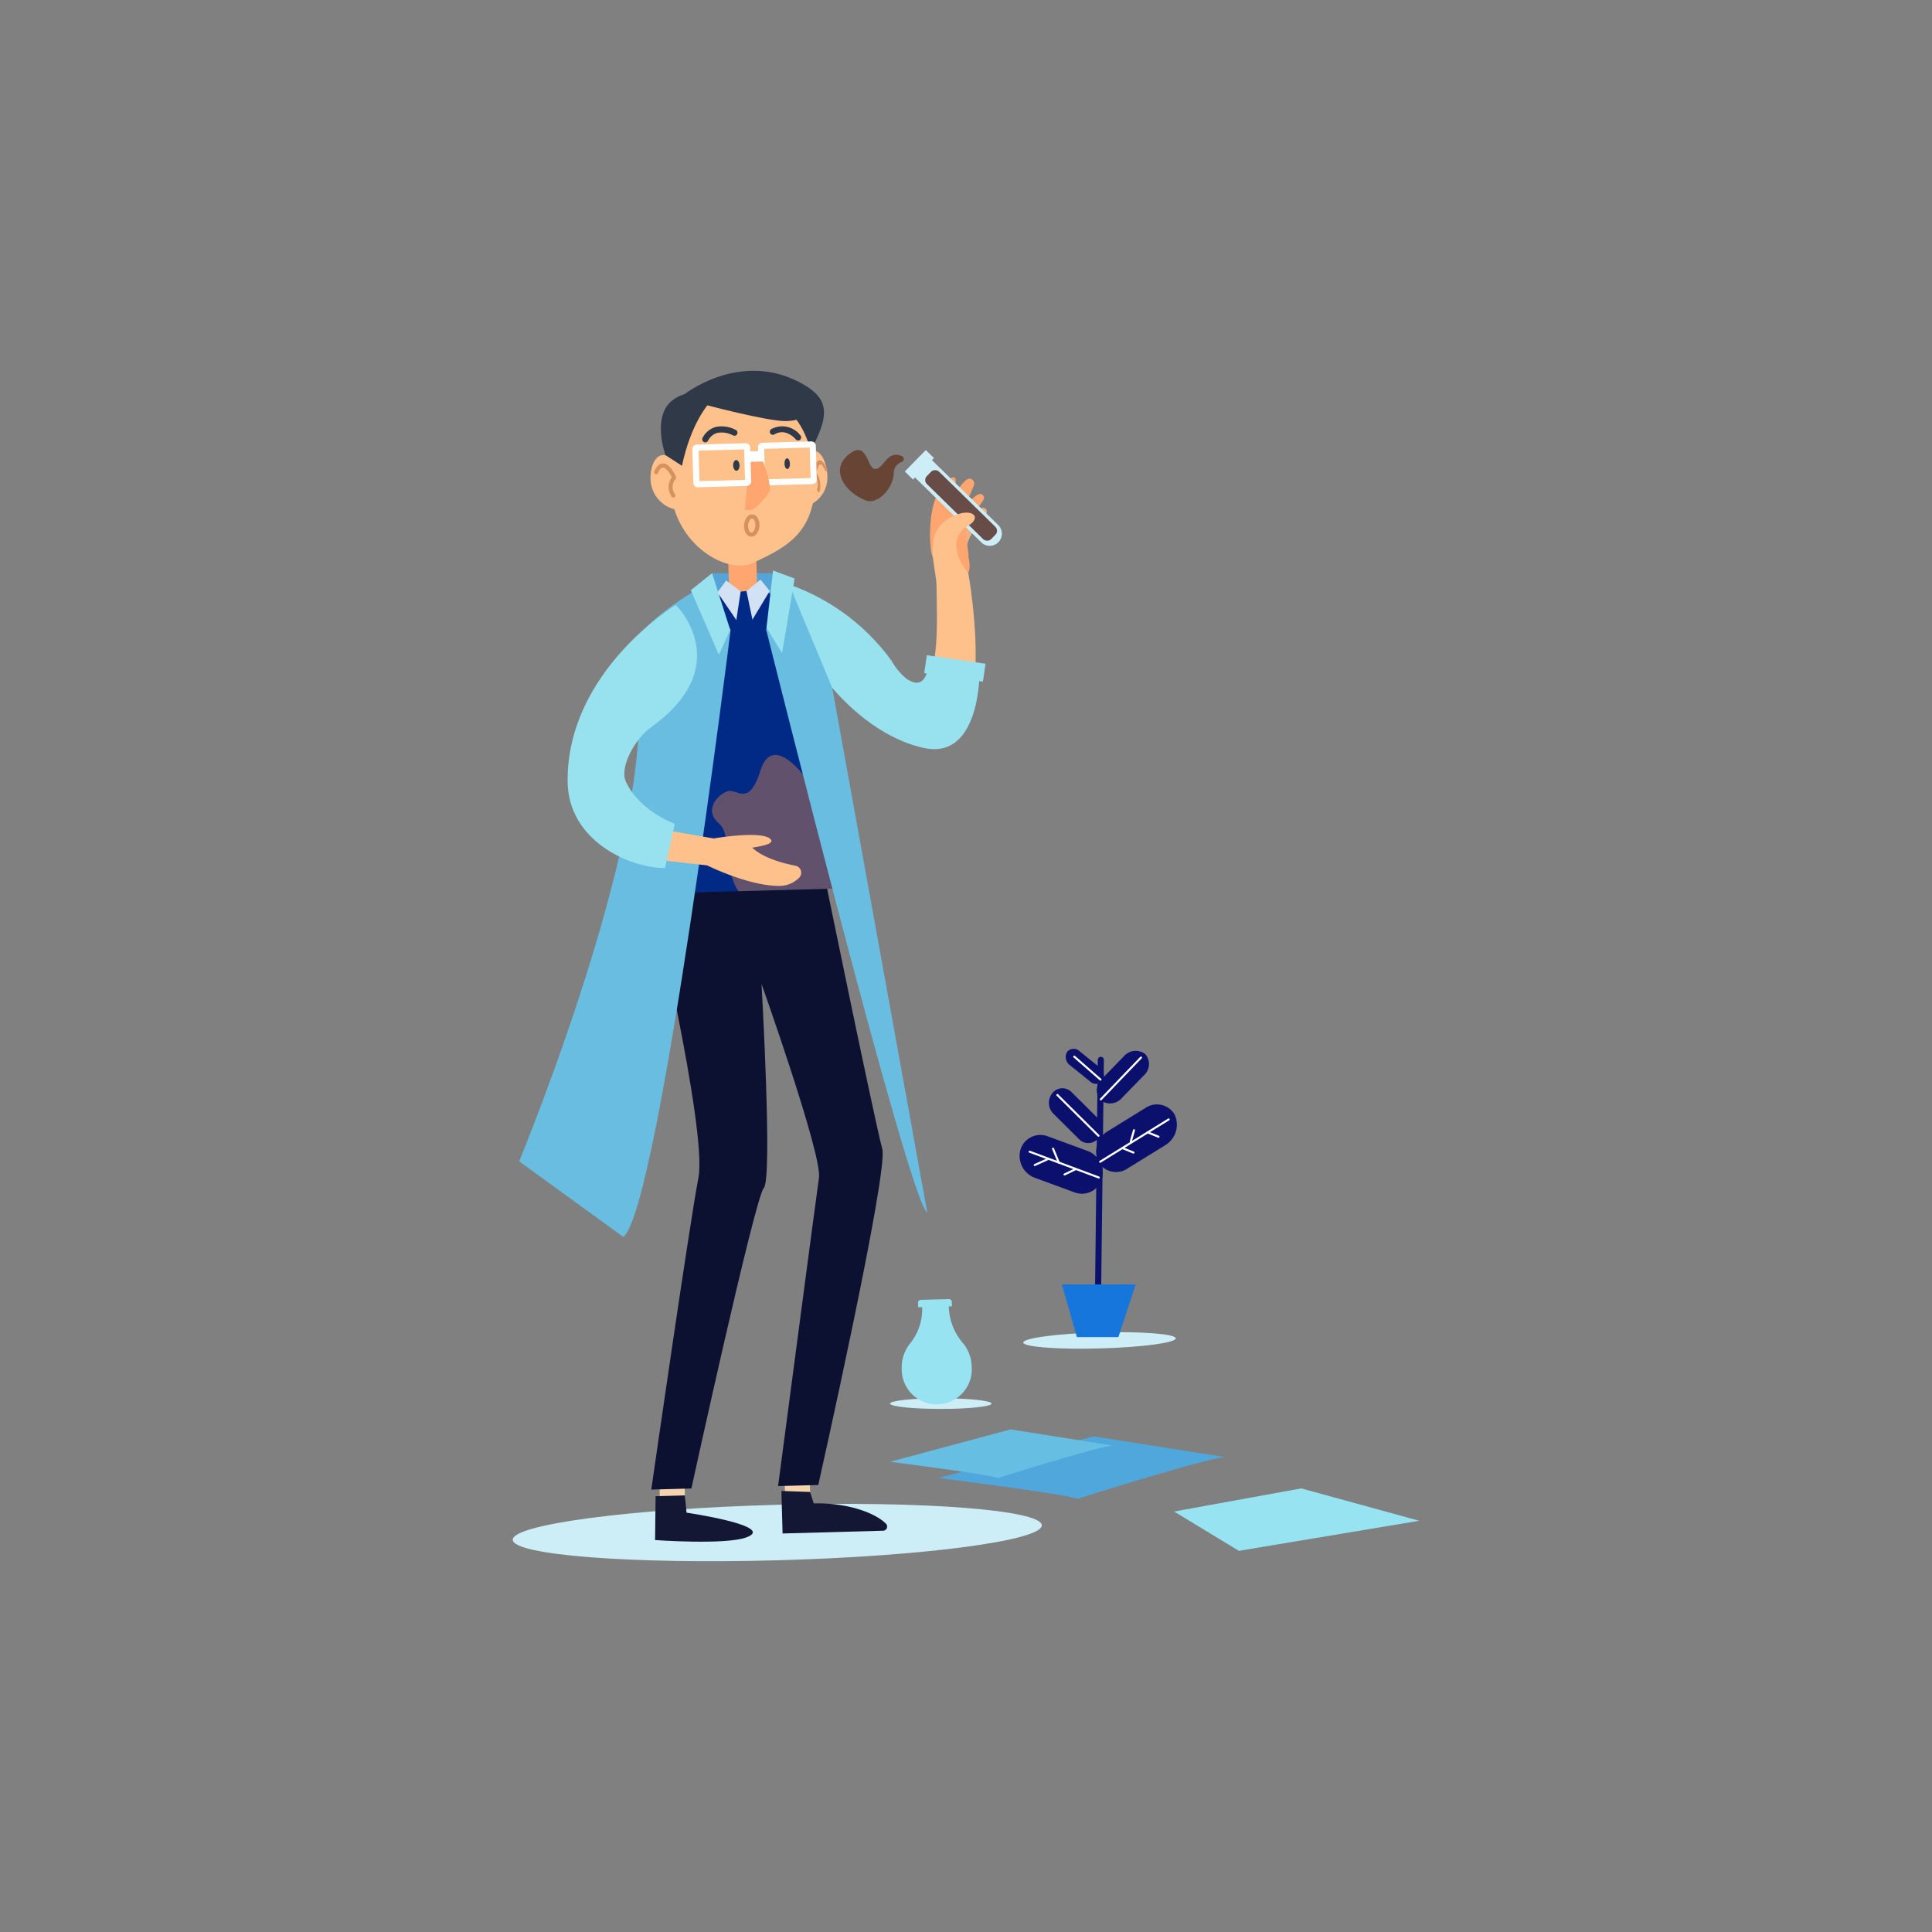 <svg xmlns="http://www.w3.org/2000/svg" viewBox="0 0 360 360">
  <rect x="0" y="0" width="360" height="360" fill="#808080" stroke="none"/>
  <g>
    <ellipse cx="204.875" cy="249.771" rx="14.213" ry="1.49" transform="translate(-6.791 5.729) rotate(-1.576)" fill="#ceeef7"/>
    <rect x="132.685" y="106.804" width="11.408" height="5.493" fill="#54a4d8"/>
    <ellipse cx="144.833" cy="285.566" rx="49.308" ry="5.169" transform="translate(-7.798 4.091) rotate(-1.576)" fill="#ceeef7"/>
    <rect x="135.765" y="102.296" width="5.245" height="9.499" transform="translate(-2.891 3.846) rotate(-1.576)" fill="#ffa670"/>
    <rect x="122.893" y="272.453" width="4.679" height="8.85" transform="translate(258.031 550.206) rotate(178.424)" fill="#f5d4ad"/>
    <rect x="146.265" y="273.349" width="4.679" height="8.85" transform="translate(304.791 551.356) rotate(178.424)" fill="#f5d4ad"/>
    <path d="M153.952,164.783s8.931,43.627,10.453,49.337c1.157,4.337-11.934,62.586-11.934,62.586l-7.485.206s7.006-53.186,7.618-57.462-10.703-36.114-10.703-36.114,2.077,36.268.426,38.017-13.496,56.003-13.496,56.003l-7.471.206s7.077-49.262,8.785-58.112-9.136-54.814-9.136-54.814Z" fill="#0c1031"/>
    <path d="M125.18,85.322c1.266-7.94,6.15-13.896,12.148-14.061,5.89-.162,11.711,5.18,13.751,12.774,1.888-.502,3.026,2.215,3.095,4.688a5.621,5.621,0,0,1-2.719,5.072c-1.425,6.615-6.28,8.785-11.125,11.087-4.219,2.005-12.23-2.102-14.666-9.984a6.001,6.001,0,0,1-4.448-5.599C121.141,86.619,122.415,83.531,125.18,85.322Z" fill="#ffc18c"/>
    <path d="M152.625,91.699a.217.217,0,0,1-.233-.089.585.585,0,0,1-.13-.527,3.118,3.118,0,0,0-.534-2.728.617.617,0,0,1-.112-.414c.031-.231.326-2.251,1.17-2.158.413.046.849.561,1.295,1.53.089.193.076.409-.03.483-.106.073-.263-.023-.351-.215-.214-.464-.524-1.023-.785-1.052-.382-.044-.664.938-.776,1.573a4.233,4.233,0,0,1,.58,3.486A.176.176,0,0,1,152.625,91.699Z" fill="#d79161"/>
    <g>
      <path d="M127.079,86.799l-3.083-1.995s-2.743-7.596,1.628-10.446,6.33.996,6.33.996S128.716,78.953,127.079,86.799Z" fill="#303948"/>
      <path d="M151.079,84.035s-2.994-15.367-19.124-8.682l-4.499-1.826s9.966-7.983,21.064-2.53C155.284,74.321,154.241,77.708,151.079,84.035Z" fill="#303948"/>
    </g>
    <path d="M148.714,82.074a.57.57,0,0,1-.443-.211h0c-.073-.09-1.817-2.181-3.971-.92a.57.57,0,0,1-.576-.984,4.251,4.251,0,0,1,5.434,1.187.57.57,0,0,1-.444.928Z" fill="#303948"/>
    <path d="M131.416,82.427a.57.57,0,0,1-.497-.848,3.966,3.966,0,0,1,2.419-2.011,5.515,5.515,0,0,1,3.796.565.57.57,0,0,1-.565.991,4.415,4.415,0,0,0-2.933-.455,2.873,2.873,0,0,0-1.722,1.467A.569.569,0,0,1,131.416,82.427Z" fill="#303948"/>
    <path d="M125.365,92.7a.355.355,0,0,0,.341-.063.403.403,0,0,0,.065-.546,2.284,2.284,0,0,1,.118-2.843.405.405,0,0,0,.066-.428c-.109-.251-1.105-2.452-2.403-2.469-.636-.008-1.184.482-1.628,1.457a.4.4,0,0,0,.174.521.362.362,0,0,0,.494-.181c.213-.466.552-1.021.954-1.016.588.006,1.289,1.095,1.632,1.79a3.075,3.075,0,0,0,.008,3.647A.371.371,0,0,0,125.365,92.7Z" fill="#d79161"/>
    <path d="M148.202,72.956c6.251,3.603,1.632,5.416-1.702,5.507s-15.287-3.09-15.287-3.09S139.16,67.744,148.202,72.956Z" fill="#303948"/>
    <path d="M155.078,165.583l-17.475.483-15.066.414-4.926-44.986a29.115,29.115,0,0,1,21.547-11.351c5.145-.211,9.959,2.59,15.074,3.422l.651,40.069Z" fill="#012986"/>
    <g opacity="0.56">
      <path d="M155.078,165.583l-17.475.483c-2.78-3.913-1.146-10.48-3.641-12.622-3.017-2.586,0-5.602,1.724-6.033s3.878,3.017,6.033-3.878,7.972.862,7.972.862c1.482-.396,3.555,4.107,5.193,9.239Z" fill="#ad7059"/>
    </g>
    <path d="M131.555,108.831l4.576,8.607S122.834,225.172,116.15,230.488L96.736,216.396s29.966-72.29,20.432-94.272l-.101-.206S117.474,116.945,131.555,108.831Z" fill="#69bde0"/>
    <path d="M148.218,161.312c-2.21-.426-5.997-1.408-8.044-3.363,2.182-.337,4.366-.832,3.295-1.689-1.791-1.433-9.645-.17-10.568-.015l.003-.025-10.666-1.853-2.86,5.485L131.76,161.254c.891.435,8.173,3.902,13.538,3.816a5.094,5.094,0,0,0,3.616-1.528l.041-.044A1.322,1.322,0,0,0,148.218,161.312Z" fill="#ffc18c"/>
    <ellipse cx="146.586" cy="86.441" rx="0.509" ry="0.994" transform="matrix(1, -0.028, 0.028, 1, -2.322, 4.064)" fill="#303948"/>
    <ellipse cx="137.205" cy="86.722" rx="0.594" ry="0.994" transform="translate(-2.333 3.806) rotate(-1.576)" fill="#303948"/>
    <polygon points="141.703 107.995 139.098 110.156 140.207 115.457 143.432 110.109 141.703 107.995" fill="#d2e1f3"/>
    <polygon points="135.298 108.171 138.018 110.185 137.202 115.54 133.688 110.377 135.298 108.171" fill="#d2e1f3"/>
    <path d="M125.925,112.72s-20.281,12.253-20.16,32.86c.064,10.908,11.224,16.114,18.154,16.18l1.81-8.261s-6.47-2.249-9.098-7.822c-1.268-2.687,1.699-8.023,4.648-10.14C137.392,123.965,125.925,112.72,125.925,112.72Z" fill="#98e2f0"/>
    <path d="M142.264,90.461a.849.849,0,0,1-.847-.823l-.172-6.266a.849.849,0,0,1,.823-.871l9.079-.249a.819.819,0,0,1,.606.231.841.841,0,0,1,.265.593l.173,6.265a.849.849,0,0,1-.823.871l-9.078.249Zm-.007-1.14h0Zm.135-5.689.156,5.681,8.493-.233-.157-5.681Zm8.786-.242h0Z" fill="#fff"/>
    <path d="M141.093,84.073c.567.278,2.093,3.998,2.416,6.954.094.863-2.772,3.977-3.598,3.999l-1.111.031S139.589,83.334,141.093,84.073Z" fill="#ffa670"/>
    <path d="M130.038,90.798a.849.849,0,0,1-.847-.825l-.173-6.265a.847.847,0,0,1,.825-.87l9.077-.25a.839.839,0,0,1,.871.823l.172,6.266a.848.848,0,0,1-.823.871l-9.079.25Zm8.786-1.09v0Zm-8.792-.05h0Zm.135-5.689.157,5.681,8.493-.234-.156-5.681Z" fill="#fff"/>
    <rect x="139.452" y="84.078" width="2.965" height="1.949" transform="translate(284.154 166.197) rotate(178.424)" fill="#fff"/>
    <polygon points="132.685 106.804 136.065 117.367 133.953 122.015 128.724 109.974 132.685 106.804" fill="#98e2f0"/>
    <path d="M145.602,277.815l.218,7.927,18.769-.516a.773.773,0,0,0,.478-1.327c-2.113-2.092-7.381-3.925-13.437-3.758l-.68-2.134Z" fill="#141734"/>
    <path d="M127.621,278.648l.308,3.216s17.109,2.515,11.048,4.639c-3.973,1.392-16.913.465-16.913.465l.096-8.17Z" fill="#141734"/>
    <g>
      <path d="M178.792,98.827s2.046-3.039,4.025-4.108a.724.724,0,0,1,.95,1.035c-.457.687-1.148,1.659-2.164,2.953-2.356,3-1.342,6.073-2.018,7.676S178.792,98.827,178.792,98.827Z" fill="#ecb087"/>
      <path d="M176.205,95.396s1.727-4.195,3.862-5.985a.897.897,0,0,1,1.41,1.02c-.384.947-.981,2.298-1.892,4.12-2.113,4.225,1.268,8.028.845,10.14S176.205,95.396,176.205,95.396Z" fill="#ffa670"/>
      <path d="M178.331,96.332s1.979-3.083,3.934-4.196a.724.724,0,0,1,.973,1.014c-.442.697-1.112,1.684-2.099,2.999-2.29,3.051-.154,6.561-.795,8.178S178.331,96.332,178.331,96.332Z" fill="#ffa670"/>
    </g>
    <path d="M176.228,106.749a5.786,5.786,0,0,1-2.761-4.315c-.348-2.739-.484-10.118,3.16-12.953,3.803-2.958-1.268,7.183.423,8.45s5.493,8.028,2.535,9.718C177.966,108.574,177.351,107.399,176.228,106.749Z" fill="#ffa670"/>
    <path d="M140.016,100c-.021,0-.043-0-.064-.002-.804-.05-1.378-.996-1.306-2.155a2.667,2.667,0,0,1,.452-1.371,1.186,1.186,0,0,1,2.135.132,2.84,2.84,0,0,1-.172,2.787A1.31,1.31,0,0,1,140.016,100Zm.128-3.376a.582.582,0,0,0-.426.29,1.924,1.924,0,0,0-.313.976c-.046.748.276,1.33.594,1.349a.566.566,0,0,0,.444-.29,2.088,2.088,0,0,0,.122-1.984.563.563,0,0,0-.404-.342Z" fill="#d79161"/>
    <g>
      <path d="M168.596,87.857l3.912-3.995,1.524,1.493-.378.385,12.353,12.097a2.256,2.256,0,0,1,.033,3.191h0a2.256,2.256,0,0,1-3.191.033l-12.353-12.097-.377.385Z" fill="#ceeef7"/>
      <rect x="177.472" y="85.789" width="3.237" height="16.775" rx="1.04" ry="1.04" transform="translate(371.681 32.114) rotate(134.4)" fill="#684c47"/>
    </g>
    <path d="M149.163,111.452s5.07-.845,15.633,11.831c11.257,13.509,9.718-7.183,9.718-13.943,0-3.826-2.958-10.14,2.958-13.098,3.61-1.805,5.629.132,2.958,1.69-5.07,2.958,0,8.873,0,8.873s6.027,32.927-7.183,31.689c-13.521-1.268-19.436-16.478-19.436-16.478Z" fill="#ffc18c"/>
    <path d="M147.051,108.917a39.864,39.864,0,0,1,19.142,14.306,11.376,11.376,0,0,0,2.695,3.23c1.738,1.15,3.607,1.597,4.36-3.17l9.295,1.268s.423,17.323-10.563,14.788S153.544,126.254,153.544,126.254Z" fill="#98e2f0"/>
    <rect x="172.402" y="122.865" width="11.05" height="3.38" transform="translate(19.742 -24.272) rotate(8.261)" fill="#98e2f0"/>
    <path d="M174.901,275.399s23.702,3.017,25.856,3.878c0,0,24.564-7.757,27.58-7.757l-24.564-3.878Z" fill="#4fa7db"/>
    <path d="M165.851,272.383s18.435,2.346,20.111,3.017c0,0,19.105-6.033,21.451-6.033l-19.105-3.017Z" fill="#66bfe2"/>
    <polygon points="218.777 281.651 230.843 288.977 264.456 283.375 242.479 277.342 218.777 281.651" fill="#97e3f1"/>
    <path d="M147.051,108.917l-4.304,8.339s26.695,107.024,30.033,108.664L155.078,128.174Z" fill="#69bde0"/>
    <ellipse cx="175.302" cy="261.541" rx="9.451" ry="0.991" fill="#ceeef7"/>
    <path d="M169.618,250.287a10.085,10.085,0,0,0,2.21-6.723l-.74.02-.023-.841a.521.521,0,0,1,.507-.535l5.244-.144a.521.521,0,0,1,.535.507l.023.841-.584.016h0a10.906,10.906,0,0,0,2.595,6.789,7.064,7.064,0,0,1,1.675,4.407,6.53,6.53,0,1,1-13.036.359A7.04,7.04,0,0,1,169.618,250.287Z" fill="#97e3f1"/>
    <g>
      <g>
        <g>
          <path d="M204.658,216.48h0a3.816,3.816,0,0,0,5.487,1.223l6.933-4.28a4.473,4.473,0,0,0,1.805-5.724h0a3.816,3.816,0,0,0-5.487-1.223l-6.933,4.28A4.473,4.473,0,0,0,204.658,216.48Z" fill="#0a106c"/>
          <path d="M204.629,212.121h0a2.857,2.857,0,0,0-.133-3.825l-4.828-4.802a2.386,2.386,0,0,0-3.548.164h0a2.857,2.857,0,0,0,.133,3.825l4.828,4.802A2.386,2.386,0,0,0,204.629,212.121Z" fill="#0a106c"/>
          <path d="M190.165,214.177h0a4.339,4.339,0,0,0,2.661,5.284l7.376,2.71a3.879,3.879,0,0,0,5.097-2.434h0a4.339,4.339,0,0,0-2.661-5.284l-7.376-2.71A3.879,3.879,0,0,0,190.165,214.177Z" fill="#0a106c"/>
          <path d="M204.627,239.77h-.007a.57.57,0,0,1-.563-.577l.496-41.706a.57.57,0,0,1,.57-.563h.007a.57.57,0,0,1,.563.577l-.496,41.706A.57.57,0,0,1,204.627,239.77Z" fill="#0a106c"/>
          <path d="M204.751,219.607a.189.189,0,0,1-.066-.012l-12.891-4.812a.19.19,0,0,1,.133-.356l12.891,4.812a.19.19,0,0,1-.066.368Z" fill="#fff"/>
          <path d="M204.999,216.666a.19.19,0,0,1-.1-.352l12.767-7.887a.19.19,0,0,1,.2.324l-12.767,7.887A.192.192,0,0,1,204.999,216.666Z" fill="#fff"/>
          <path d="M204.691,211.819a.189.189,0,0,1-.134-.055l-7.653-7.586a.19.19,0,1,1,.267-.27l7.653,7.586a.19.19,0,0,1-.134.325Z" fill="#fff"/>
          <path d="M213.404,196.42h0a2.907,2.907,0,0,0-4.007.428l-4.066,4.182a2.817,2.817,0,0,0-.269,3.969h0a2.907,2.907,0,0,0,4.007-.428l4.066-4.182A2.817,2.817,0,0,0,213.404,196.42Z" fill="#0a106c"/>
          <path d="M205.123,205.037a.19.19,0,0,1-.137-.322l7.481-7.784a.19.19,0,0,1,.274.264l-7.481,7.784A.19.19,0,0,1,205.123,205.037Z" fill="#fff"/>
        </g>
        <path d="M205.457,201.367h0a1.891,1.891,0,0,0-.537-2.459l-3.762-3.033a1.577,1.577,0,0,0-2.331.147h0a1.891,1.891,0,0,0,.537,2.459l3.762,3.033A1.577,1.577,0,0,0,205.457,201.367Z" fill="#0a106c"/>
        <path d="M205.059,201.352a.191.191,0,0,1-.125-.047l-4.888-4.271a.19.19,0,1,1,.25-.287l4.888,4.271a.19.19,0,0,1-.125.333Z" fill="#fff"/>
      </g>
      <path d="M210.703,212.896a.184.184,0,0,1-.052-.007.19.19,0,0,1-.13-.235l.601-2.102a.187.187,0,0,1,.235-.13.19.19,0,0,1,.13.235l-.601,2.102A.19.19,0,0,1,210.703,212.896Z" fill="#fff"/>
      <path d="M211.215,214.957a.19.19,0,0,1-.071-.014l-2.028-.817a.19.19,0,0,1,.142-.353l2.028.817a.19.19,0,0,1-.071.366Z" fill="#fff"/>
      <path d="M215.87,212.004a.19.19,0,0,1-.071-.014l-2.028-.817a.19.19,0,0,1,.142-.353l2.028.817a.19.19,0,0,1-.071.366Z" fill="#fff"/>
      <path d="M198.365,219.036a.19.19,0,0,1-.082-.362l1.972-.945a.19.19,0,0,1,.164.343l-1.972.945A.189.189,0,0,1,198.365,219.036Z" fill="#fff"/>
      <path d="M197.296,216.846a.19.19,0,0,1-.176-.118l-1.083-2.624a.19.19,0,0,1,.351-.145l1.083,2.624a.19.19,0,0,1-.103.248A.185.185,0,0,1,197.296,216.846Z" fill="#fff"/>
      <path d="M192.806,217.28a.19.19,0,0,1-.078-.363l2.409-1.092a.19.19,0,0,1,.157.346l-2.409,1.092A.189.189,0,0,1,192.806,217.28Z" fill="#fff"/>
      <polygon points="211.621 239.339 208.401 249.144 200.659 249.144 197.869 239.339 211.621 239.339" fill="#1776dc"/>
    </g>
    <path d="M168.056,84.994a.579.579,0,0,1-.029,1.075,2.19,2.19,0,0,0-1.487,2.165c-.103,2.679-2.961,5.906-5.259,4.998-3.755-1.483-6.769-5.611-3.113-8.565s3.32,3.207,5.137,2.709C164.874,86.946,165.349,83.853,168.056,84.994Z" fill="#684435"/>
    <polygon points="148.064 107.798 145.727 121.706 142.826 116.945 144.048 106.305 148.064 107.798" fill="#98e2f0"/>
  </g>
</svg>
